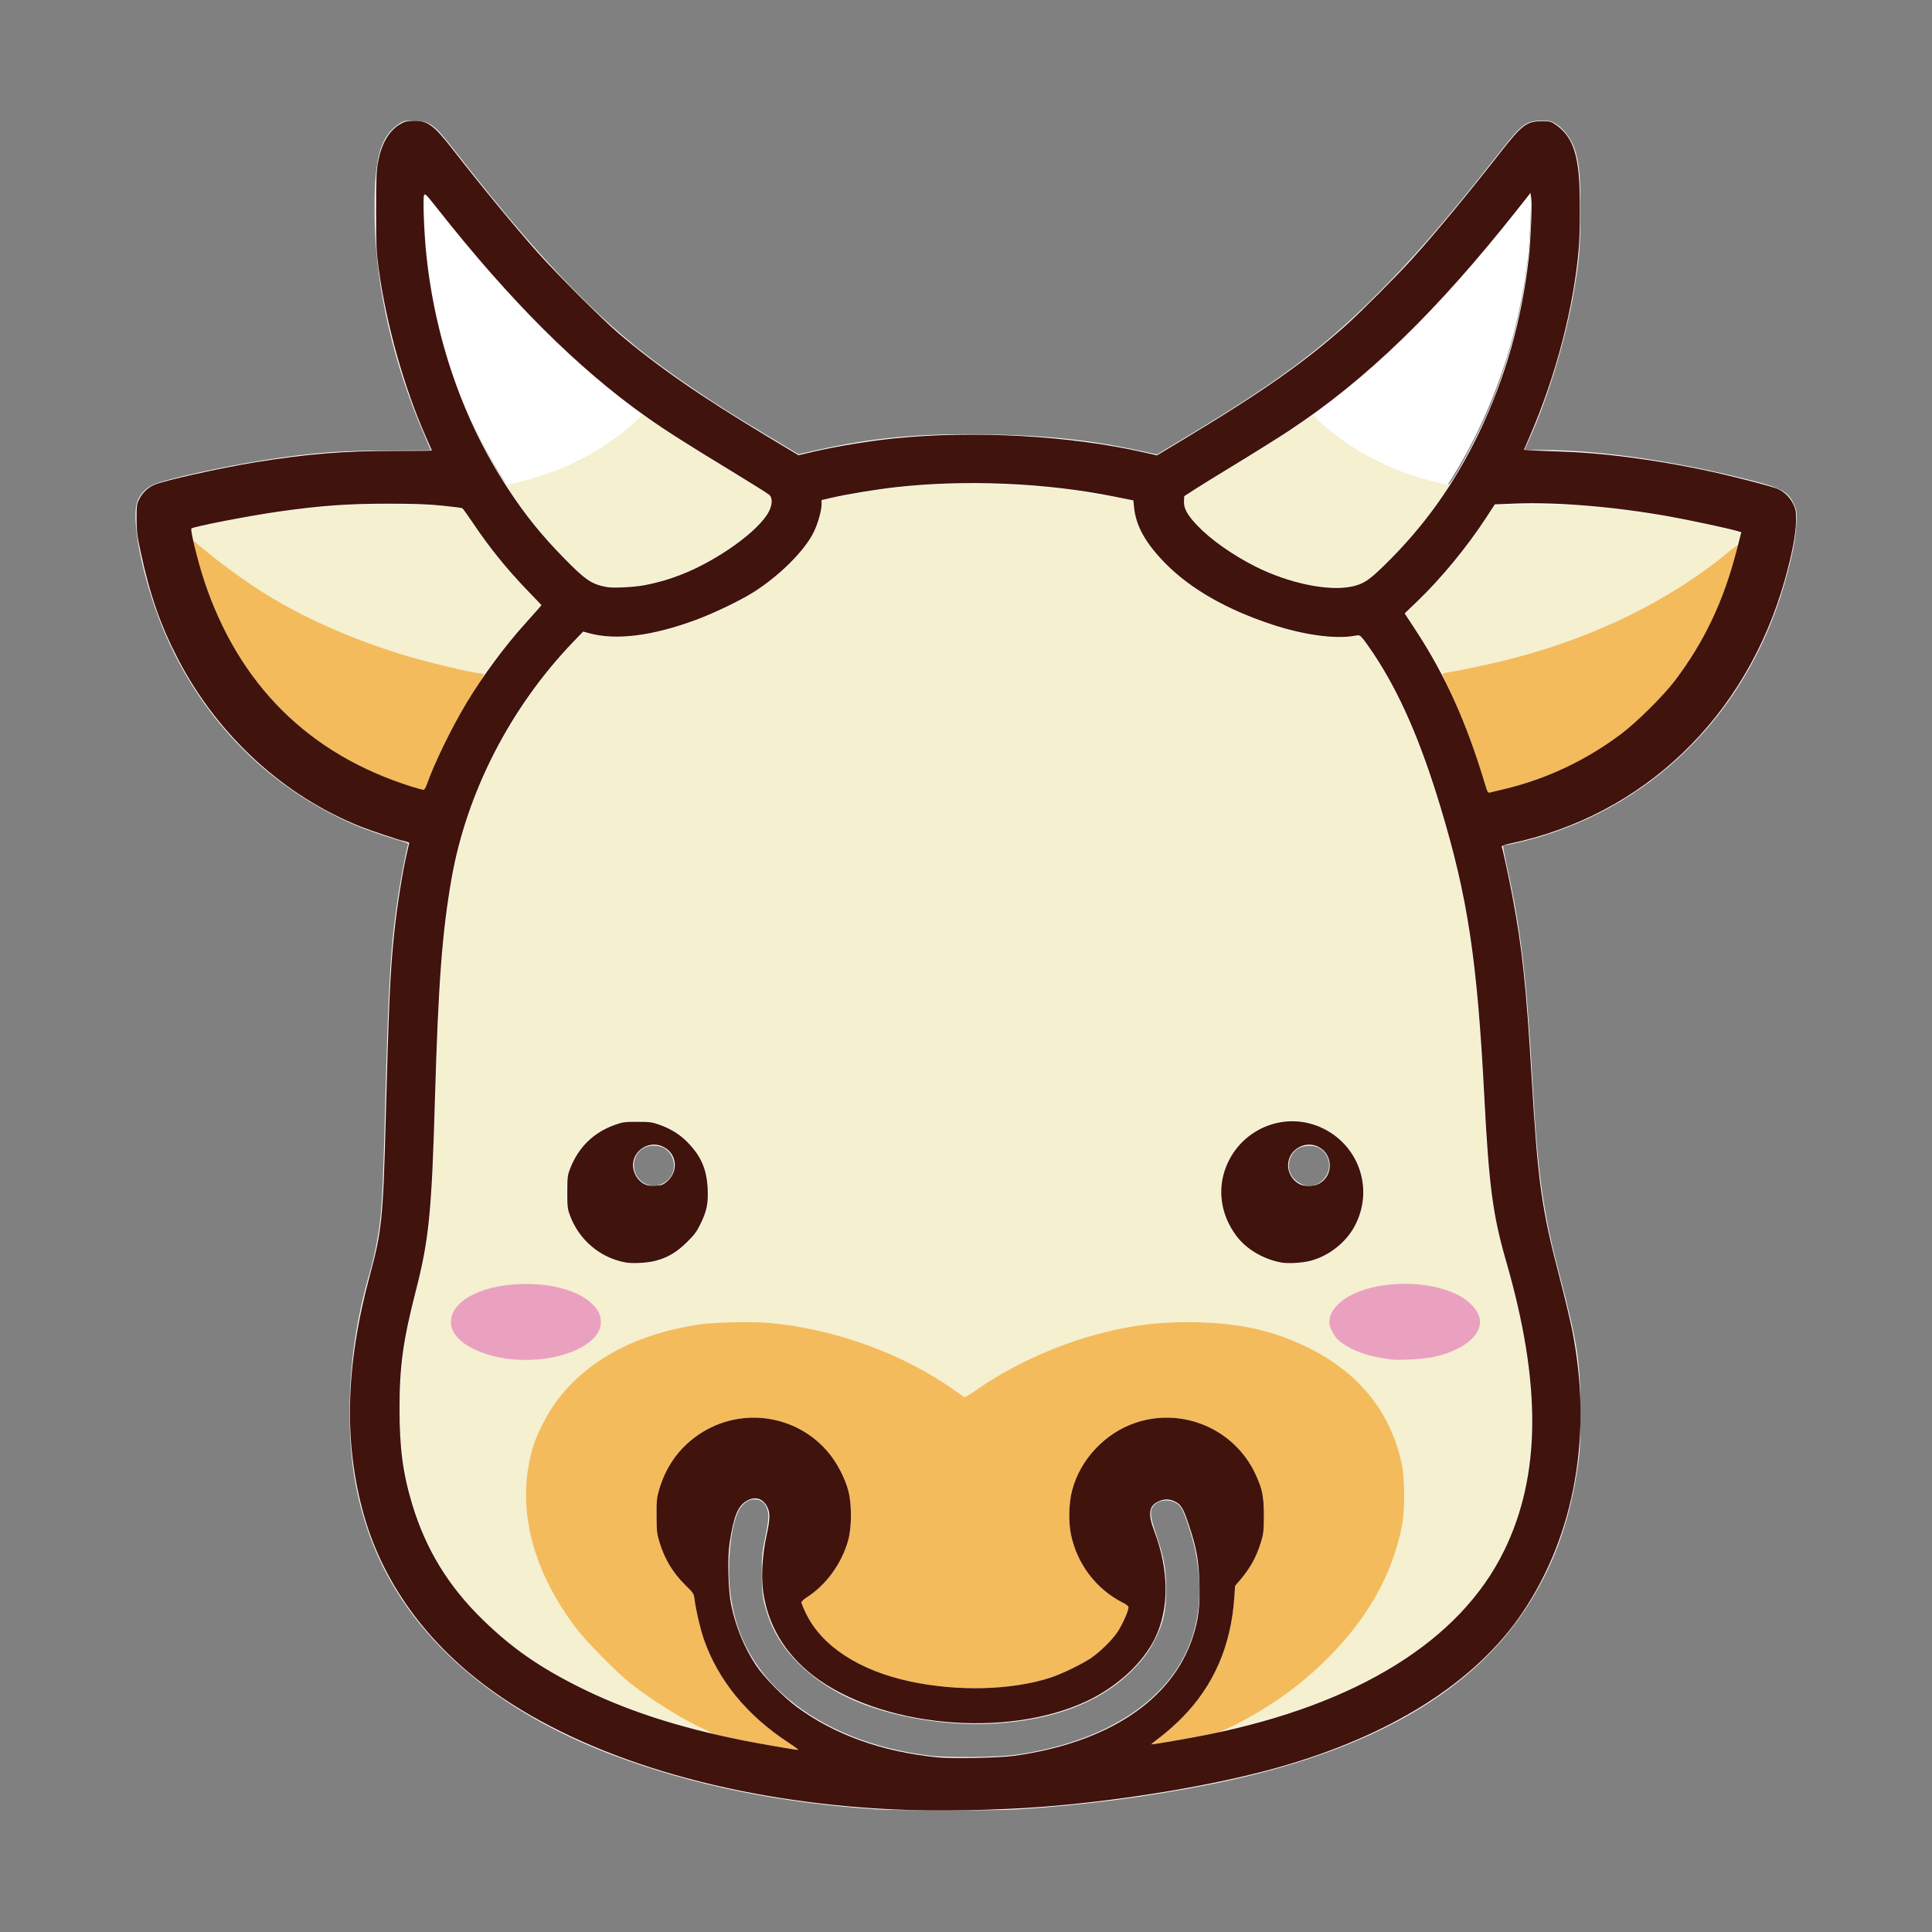 <?xml version="1.0" encoding="UTF-8" standalone="no"?>
<svg
   width="1000"
   zoomAndPan="magnify"
   viewBox="0 0 750 750"
   height="1000"
   preserveAspectRatio="xMidYMid meet"
   version="1.0"
   id="svg6"
   sodipodi:docname="cow.svg"
   xml:space="preserve"
   inkscape:version="1.3.2 (091e20e, 2023-11-25, custom)"
   xmlns:inkscape="http://www.inkscape.org/namespaces/inkscape"
   xmlns:sodipodi="http://sodipodi.sourceforge.net/DTD/sodipodi-0.dtd"
   xmlns="http://www.w3.org/2000/svg"
   xmlns:svg="http://www.w3.org/2000/svg"><rect x="0" y="0" width="750" height="750" fill="#808080" stroke="none"/><sodipodi:namedview
     id="namedview6"
     pagecolor="#ffffff"
     bordercolor="#000000"
     borderopacity="0.25"
     inkscape:showpageshadow="2"
     inkscape:pageopacity="0.0"
     inkscape:pagecheckerboard="0"
     inkscape:deskcolor="#d1d1d1"
     inkscape:zoom="1.819"
     inkscape:cx="260.85761"
     inkscape:cy="435.12919"
     inkscape:window-width="3840"
     inkscape:window-height="2054"
     inkscape:window-x="3829"
     inkscape:window-y="-11"
     inkscape:window-maximized="1"
     inkscape:current-layer="svg6" /><defs
     id="defs3" /><g
     id="g7"
     transform="matrix(0.944,0,0,0.944,426.607,16.741)"><path
       style="fill:#ffffff;stroke-width:1"
       d="m -187.637,221.781 c 5.05,-0.888 10.043,-2.286 15.155,-4.245 15.25,-5.843 32.588,-18.288 36.547,-26.234 1.429,-2.868 1.478,-5.49 0.126,-6.74 -0.54,-0.5 -7.862,-5.087 -16.27,-10.195 -18.086,-10.987 -26.785,-16.538 -34.505,-22.019 -28.105,-19.956 -55.606,-47.365 -85.382,-85.096 -4.963,-6.289 -5.467,-6.798 -5.823,-5.884 -0.497,1.278 -0.018,14.746 0.828,23.276 3.516,35.452 15.184,69.179 33.681,97.359 7.179,10.937 13.725,19.054 23.048,28.579 8.847,9.039 11.374,10.744 17.602,11.876 2.617,0.476 10.452,0.123 14.991,-0.675 z m 291.343,0.47 c 4.771,-1.011 6.957,-2.431 13.367,-8.685 16.253,-15.856 28.599,-33.108 38.811,-54.232 10.933,-22.617 17.888,-47.11 20.683,-72.843 0.732,-6.74 1.318,-20.817 0.982,-23.597 l -0.306,-2.532 -5.457,6.899 c -33.219,42.001 -62.042,69.915 -93.912,90.952 -4.206,2.776 -13.796,8.782 -21.311,13.347 -7.515,4.564 -15.473,9.478 -17.685,10.919 l -4.022,2.621 -0.132,2.044 c -0.185,2.874 1.38,5.731 5.503,10.047 5.533,5.792 14.638,12.205 23.943,16.865 13.741,6.881 29.914,10.234 39.534,8.195 z"
       id="path7-4"
       sodipodi:nodetypes="sssssssscssssssssscsssscssss" /><path
       style="fill:#fcfdfd"
       d="m -34.119,726.358 c 27.507,-1.68 54.141,-5.137 80.674,-10.47 62.345,-12.532 105.068,-36.263 128.491,-71.371 11.669,-17.49 18.661,-36.561 21.96,-59.897 0.857,-6.061 0.987,-8.829 0.998,-21.168 0.019,-21.199 -1.078,-28.341 -8.982,-58.505 -6.387,-24.376 -8.58,-40.164 -10.649,-76.675 -2.506,-44.218 -4.799,-63.599 -10.673,-90.199 -0.927,-4.2 -1.597,-7.784 -1.488,-7.964 0.109,-0.18 0.563,-0.328 1.01,-0.328 0.447,0 2.941,-0.503 5.543,-1.119 52.846,-12.498 93.602,-52.204 109.118,-106.308 3.146,-10.969 4.677,-18.629 4.908,-24.546 0.206,-5.295 0.166,-5.637 -0.952,-8.08 -2.364,-5.169 -4.928,-6.644 -16.926,-9.736 -31.369,-8.084 -62.799,-12.657 -87.159,-12.682 -3.663,-0.004 -6.661,-0.081 -6.661,-0.171 0,-0.09 0.707,-1.712 1.571,-3.603 7.916,-17.327 15.284,-41.601 18.676,-61.529 2.23,-13.099 2.651,-18.297 2.654,-32.758 0.003,-13.535 -0.339,-18.178 -1.74,-23.635 -1.374,-5.35 -4.502,-9.96 -8.466,-12.474 -1.751,-1.111 -2.325,-1.234 -5.684,-1.226 -6.352,0.016 -8.201,1.354 -16.499,11.938 -22.883,29.189 -37.05,45.498 -54.122,62.309 -20.514,20.199 -39.183,33.962 -76.084,56.09 l -11.502,6.897 -7.279,-1.574 c -20.395,-4.411 -38.2,-6.289 -63.404,-6.686 -26.975,-0.425 -46.598,1.408 -69.07,6.453 l -7.705,1.73 -11.513,-6.917 c -15.501,-9.313 -20.882,-12.704 -31.128,-19.617 -18.231,-12.299 -30.631,-22.293 -44.326,-35.725 -17.206,-16.874 -32.391,-34.398 -56.017,-64.646 -6.845,-8.763 -9.081,-10.261 -15.309,-10.261 -3.922,0 -4.126,0.05 -6.283,1.535 -7.862,5.415 -10.22,15.276 -9.661,40.395 0.606,27.25 7.847,58.401 20.208,86.945 1.547,3.572 2.812,6.55 2.812,6.618 -2.4e-4,0.068 -7.715,0.129 -17.143,0.135 -20.151,0.013 -31.759,0.907 -51.429,3.959 -16.8,2.607 -40.603,7.878 -45.502,10.076 -3.328,1.494 -5.808,4.249 -6.755,7.506 -2.498,8.594 3.222,34.756 11.953,54.663 15.604,35.579 43.032,62.982 77.984,77.91 4.412,1.884 13.777,5.113 19.24,6.632 1.876,0.522 2.479,0.873 2.3,1.339 -0.537,1.399 -2.882,13.478 -3.932,20.252 -3.173,20.469 -4.077,35.077 -5.503,88.938 -1.009,38.112 -1.415,44.217 -3.727,56.069 -0.586,3.003 -1.662,7.523 -2.391,10.046 -5.778,19.984 -8.436,38.181 -8.453,57.872 -0.016,18.417 2.081,32.481 7.122,47.762 13.566,41.124 48.929,73.76 101.361,93.548 32.517,12.272 68.3,19.6 108.536,22.227 7.837,0.512 48.735,0.529 56.998,0.024 z m -35.16,-22.072 c -23.41,-2.818 -43.484,-10.845 -58.527,-23.404 -16.171,-13.5 -24.273,-31.168 -24.31,-53.008 -0.019,-11.471 2.005,-22.222 4.869,-25.863 1.665,-2.117 3.537,-3.183 5.591,-3.183 2.438,0 4.134,1.171 5.065,3.497 1.009,2.522 0.885,4.794 -0.677,12.329 -1.253,6.047 -1.382,7.399 -1.381,14.529 3e-4,8.368 0.402,11.129 2.55,17.528 4.251,12.663 14.42,23.755 29.119,31.762 16.38,8.923 41.704,13.884 64.073,12.553 23.867,-1.42 42.767,-8.498 55.46,-20.767 4.94,-4.775 7.737,-8.408 10.273,-13.341 3.718,-7.233 4.858,-12.301 4.814,-21.402 -0.04,-8.148 -0.908,-12.851 -4.123,-22.327 -2.451,-7.225 -2.706,-9.627 -1.22,-11.516 2.733,-3.474 9.047,-3.137 11.531,0.616 1.365,2.063 4.718,12.293 5.824,17.772 3.741,18.531 1.181,35.016 -7.507,48.345 -12.086,18.542 -35.757,31.179 -66.482,35.493 -7.295,1.024 -27.759,1.25 -34.941,0.386 z M -186.35,469.163 c -6.26,-2.844 -6.6,-11.861 -0.563,-14.94 2.622,-1.337 6.63,-1.053 8.832,0.626 3.915,2.986 4.489,8.743 1.222,12.242 -2.545,2.725 -6.265,3.537 -9.49,2.072 z m 269.503,-0.007 c -4.508,-2.087 -6.339,-7.109 -4.153,-11.394 1.386,-2.717 3.547,-4.091 6.753,-4.295 3.388,-0.216 5.833,0.898 7.498,3.414 4.551,6.877 -2.705,15.697 -10.098,12.274 z M -246.063,177.913 c -12.869,-20.842 -22.961,-47.461 -27.6,-72.8 -2.394,-13.078 -3.929,-29.302 -3.651,-38.584 l 0.134,-4.468 8.126,10.146 c 27.053,33.777 50.773,57.732 76.143,76.897 l 5.215,3.939 -2.376,2.144 c -13.969,12.607 -30.782,21.318 -49.11,25.446 -1.682,0.379 -3.385,0.786 -3.784,0.904 -0.538,0.16 -1.342,-0.78 -3.098,-3.624 z m 384.144,2.504 c -18.948,-4.809 -35.024,-13.247 -47.401,-24.88 l -2.629,-2.471 5.85,-4.423 C 119.023,129.648 143.981,104.243 171.161,69.997 l 6.333,-7.979 0.137,4.271 c 0.304,9.515 -1.259,26.143 -3.665,38.994 -2.655,14.181 -7.796,31.539 -13.065,44.113 -5.118,12.216 -15.722,31.975 -17.269,32.181 -0.353,0.047 -2.851,-0.475 -5.552,-1.16 z"
       id="path11"
       sodipodi:nodetypes="ssssssssssssssscsssssssssscssscsssssssssssssssssssssssssssssssssssssssssssssssssssssssssssscsscsssssscsscsssss" /><path
       style="fill:#f4f0d0"
       d="m -167.439,692.92 c -42.895,-11.362 -75.53,-30.257 -95.703,-55.41 -10.332,-12.883 -18.113,-29.891 -21.65,-47.322 -1.976,-9.737 -2.651,-16.914 -2.652,-28.167 -8.5e-4,-16.003 1.713,-29.059 6.003,-45.739 4.12,-16.017 5.553,-24.114 6.652,-37.562 0.519,-6.351 1.587,-29.772 1.963,-43.022 1.341,-47.313 2.769,-67.332 6.358,-89.124 3.146,-19.1 8.23,-34.862 16.795,-52.072 8.747,-17.574 20.625,-34.637 32.951,-47.333 l 4.62,-4.758 4.149,0.876 c 7.65,1.616 18.237,1.061 28.251,-1.481 17.787,-4.514 35.814,-13.189 47.284,-22.754 10.837,-9.037 17.148,-18.531 18.454,-27.762 l 0.475,-3.355 6.6,-1.367 c 20.512,-4.247 38.723,-5.776 62.288,-5.227 18.223,0.424 34.627,2.121 50.331,5.207 8.295,1.63 8.196,1.598 8.196,2.642 0,2.269 1.547,7.949 3.021,11.09 3.786,8.068 13.153,17.846 23.839,24.883 7.667,5.049 17.693,9.781 28.828,13.607 13.268,4.558 24.17,6.324 33.309,5.394 4.195,-0.427 4.614,-0.401 5.175,0.32 2.241,2.876 8.488,12.68 11.341,17.798 9.447,16.95 18.73,42.144 26.402,71.649 6.577,25.295 10.217,54.517 12.432,99.801 1.723,35.216 3.56,48.823 9.162,67.858 13.19,44.819 13.928,82.036 2.204,111.202 -12.909,32.116 -41.633,56.229 -85.578,71.841 -9.396,3.338 -29.186,8.999 -31.347,8.967 -0.314,-0.005 1.984,-1.347 5.106,-2.984 14.072,-7.373 25.353,-15.584 36.075,-26.257 16.831,-16.754 27.042,-35.053 30.837,-55.266 1.146,-6.102 1.033,-19.158 -0.216,-24.941 -4.668,-21.622 -17.997,-37.899 -39.461,-48.189 -13.553,-6.497 -26.945,-9.503 -44.313,-9.945 -14.31,-0.365 -26.05,0.954 -39.785,4.468 -18.25,4.669 -37.609,13.544 -52.05,23.86 -2.009,1.435 -3.914,2.509 -4.233,2.387 -0.319,-0.122 -1.918,-1.192 -3.554,-2.377 -17.45,-12.643 -41.804,-22.655 -64.418,-26.484 -9.711,-1.644 -16.912,-2.129 -27.433,-1.849 -9.904,0.264 -15.184,0.878 -23.412,2.723 -35.656,7.997 -59.222,32.351 -61.262,63.313 -1.598,24.241 8.946,49.048 30.031,70.658 12.029,12.329 24.349,21.292 40.204,29.251 3.232,1.622 5.689,2.936 5.46,2.919 -0.229,-0.017 -3.707,-0.903 -7.729,-1.968 z m -61.697,-151.758 c 16.754,-1.897 27.251,-10.279 23.653,-18.889 -1.075,-2.573 -4.701,-5.78 -8.727,-7.716 -6.838,-3.29 -14.538,-4.649 -24.099,-4.252 -16.332,0.678 -28.171,7.214 -28.171,15.553 0,2.89 1.055,4.944 3.913,7.617 6.375,5.963 20.326,9.171 33.431,7.687 z m 366.448,-0.795 c 9.581,-2.02 16.269,-6.043 18.621,-11.2 1.072,-2.353 1.01,-4.369 -0.218,-7.005 -3.261,-7.003 -15.728,-11.989 -29.977,-11.989 -17.193,0 -31.016,7.105 -31.004,15.937 0.003,1.84 1.797,5.42 3.543,7.069 3.644,3.442 10.917,6.505 17.852,7.518 1.802,0.263 3.767,0.565 4.368,0.67 2.411,0.423 13.071,-0.211 16.816,-1 z m -317.82,-39.922 c 8.818,-3.125 15.447,-9.765 18.584,-18.616 1.221,-3.444 1.333,-4.227 1.318,-9.224 -0.013,-4.717 -0.173,-5.935 -1.176,-8.954 -1.682,-5.063 -3.946,-8.574 -8.008,-12.422 -5.86,-5.551 -11.996,-8.001 -20.036,-8.001 -13.202,0 -23.979,7.963 -28.232,20.861 -0.823,2.496 -1.01,4.02 -1.02,8.299 -0.01,4.624 0.138,5.697 1.256,9.109 3.098,9.451 10.953,16.955 20.423,19.511 4.709,1.271 12.447,1.013 16.891,-0.561 z m 269.823,-0.216 c 8.979,-3.325 15.428,-10.039 18.356,-19.107 1.43,-4.431 1.613,-11.49 0.413,-15.942 -2.185,-8.107 -8.159,-15.362 -15.569,-18.909 -5.137,-2.459 -7.808,-3.087 -13.074,-3.077 -22.065,0.042 -36.109,23.393 -25.912,43.082 2.233,4.312 7.933,10.01 12.248,12.245 5.067,2.624 8.59,3.385 14.756,3.188 4.494,-0.144 5.746,-0.355 8.782,-1.48 z M -257.525,258.734 c -45.181,-9.415 -80.415,-25.397 -109.481,-49.66 -2.802,-2.339 -5.193,-4.512 -5.315,-4.829 -0.122,-0.318 -0.356,-1.474 -0.52,-2.57 l -0.299,-1.992 1.833,-0.493 c 3.421,-0.921 18.533,-3.871 26.648,-5.202 10.683,-1.752 24.883,-3.363 35.31,-4.007 9.235,-0.57 33.283,-0.302 40.032,0.445 8.394,0.93 7.199,0.262 11.222,6.279 7.061,10.561 15.183,20.604 23.673,29.272 l 5.063,5.169 -4.119,4.44 c -5.019,5.409 -11.687,13.521 -15.995,19.458 -3.546,4.887 -3.158,4.709 -8.052,3.689 z m 397.793,-1.015 c -3.612,-6.569 -6.876,-12.011 -10.085,-16.819 -2.084,-3.123 -3.854,-5.82 -3.932,-5.994 -0.078,-0.174 2.779,-3.22 6.349,-6.77 7.186,-7.145 13.078,-13.869 18.61,-21.238 3.571,-4.756 11.042,-15.703 11.352,-16.632 0.23,-0.691 30.781,-0.6 38.737,0.115 8.152,0.733 21.153,2.419 29.482,3.825 14.145,2.387 32.981,6.59 32.967,7.355 -0.005,0.257 -0.25,1.382 -0.546,2.5 -0.455,1.719 -1.025,2.439 -3.693,4.671 -27.886,23.319 -64.438,39.845 -106.787,48.281 -12.014,2.393 -11.542,2.366 -12.454,0.708 z m -345.229,-34.88 c -3.877,-1.012 -6.596,-2.92 -12.616,-8.855 -8.836,-8.712 -15.851,-17.094 -22.867,-27.328 l -3.352,-4.889 1.652,-0.459 c 0.909,-0.252 1.882,-0.46 2.163,-0.461 1.077,-0.005 11.499,-3.164 16.086,-4.875 9.156,-3.416 19.374,-9.091 26.861,-14.918 4.497,-3.499 9.168,-7.815 8.911,-8.231 -0.13,-0.21 1.989,1.165 4.708,3.055 6.621,4.602 15.246,10.057 32.023,20.25 7.687,4.671 14.413,8.767 14.946,9.104 3.546,2.237 1.638,7.585 -5.002,14.022 -7.853,7.613 -19.601,14.929 -31.128,19.385 -11.389,4.403 -24.897,6.155 -32.387,4.2 z m 292.919,0.104 c -14.649,-2.624 -29.34,-9.564 -42.286,-19.977 -4.815,-3.873 -8.24,-7.728 -9.754,-10.98 -1.345,-2.888 -1.303,-4.283 0.174,-5.849 0.661,-0.7 7.294,-4.96 14.741,-9.466 16.586,-10.036 26.898,-16.542 33.101,-20.885 2.591,-1.814 4.606,-3.129 4.479,-2.923 -0.127,0.206 0.962,1.48 2.422,2.831 12.953,11.992 30.29,20.886 48.979,25.127 l 4.247,0.964 -2.686,4.007 c -6.562,9.791 -14.099,18.885 -22.897,27.63 -9.164,9.108 -11.557,10.254 -21.284,10.187 -3.158,-0.021 -7.314,-0.321 -9.235,-0.665 z"
       id="path10" /><path
       style="fill:#eaa1c0"
       d="m -242.769,541.133 c -7.894,-0.919 -15.905,-4.018 -19.797,-7.659 -2.858,-2.673 -3.913,-4.727 -3.913,-7.617 0,-8.339 11.839,-14.875 28.171,-15.553 12.77,-0.53 24.19,2.581 29.904,8.146 2.578,2.511 3.61,4.644 3.61,7.465 0,9.959 -18.718,17.46 -37.975,15.218 z m 363.265,0.232 c -0.601,-0.105 -2.566,-0.407 -4.368,-0.67 -6.935,-1.013 -14.208,-4.076 -17.852,-7.518 -1.746,-1.649 -3.541,-5.23 -3.543,-7.069 -0.004,-2.501 0.909,-4.562 3.065,-6.921 8.962,-9.806 34.596,-12.088 49.777,-4.431 5.486,2.767 9.172,7.247 9.158,11.133 -0.022,6.22 -7.816,12.029 -19.422,14.476 -3.744,0.789 -14.404,1.423 -16.816,1 z"
       id="path9" /><path
       style="fill:#f4bb5c"
       d="m -128.242,701.204 c -10.798,-1.658 -30.818,-5.682 -31.229,-6.277 -0.12,-0.174 -1.889,-1.097 -3.931,-2.052 -8.682,-4.058 -20.412,-11.412 -29.045,-18.211 -6.341,-4.993 -18.517,-17.41 -23.156,-23.616 -18.292,-24.463 -24.269,-50.64 -16.958,-74.263 1.703,-5.502 5.866,-13.476 9.7,-18.578 12.536,-16.684 32.514,-27.408 58.235,-31.26 6.305,-0.944 21.93,-1.295 29.182,-0.655 26.808,2.367 55.73,12.967 76.565,28.063 1.636,1.185 3.235,2.255 3.554,2.377 0.319,0.122 2.224,-0.952 4.233,-2.387 14.441,-10.316 33.8,-19.19 52.05,-23.86 13.735,-3.514 25.476,-4.833 39.785,-4.468 17.368,0.442 30.76,3.448 44.313,9.945 21.464,10.29 34.793,26.567 39.461,48.189 1.249,5.784 1.362,18.839 0.216,24.941 -3.795,20.212 -14.005,38.511 -30.837,55.266 -11.173,11.121 -23.502,19.929 -38.696,27.644 -4.216,2.141 -5.607,2.601 -11.356,3.756 -7.142,1.436 -22.158,4.008 -22.339,3.827 -0.062,-0.062 1.696,-1.472 3.906,-3.133 2.21,-1.661 6.083,-5.101 8.605,-7.643 13.169,-13.273 20.339,-29.748 21.67,-49.798 l 0.305,-4.586 2.05,-2.402 c 4.186,-4.905 6.743,-9.55 8.586,-15.594 1.053,-3.455 1.174,-4.546 1.201,-10.83 0.026,-6.029 -0.107,-7.462 -0.965,-10.437 -2.613,-9.06 -7.516,-16.349 -14.574,-21.667 -20.346,-15.331 -49.103,-8.575 -60.42,14.196 -2.651,5.335 -3.747,9.743 -4.016,16.16 -0.175,4.165 -0.043,6.094 0.64,9.395 2.534,12.23 10.383,22.546 21.392,28.114 1.46,0.738 2.288,1.435 2.278,1.917 -0.03,1.504 -2.522,7.066 -4.498,10.038 -6.618,9.954 -20.585,17.953 -37.172,21.288 -14.005,2.816 -32.414,2.477 -48.133,-0.885 -20.929,-4.477 -36.271,-14.478 -42.808,-27.906 -1.044,-2.145 -1.898,-4.208 -1.897,-4.586 4.3e-4,-0.378 0.925,-1.27 2.054,-1.984 8.109,-5.124 14.643,-14.15 17.239,-23.817 1.429,-5.32 1.432,-14.75 0.006,-20.091 -3.467,-12.993 -13.395,-23.666 -25.999,-27.953 -19.455,-6.617 -40.851,2.535 -49.453,21.153 -2.838,6.143 -3.462,9.247 -3.429,17.064 0.027,6.284 0.148,7.375 1.201,10.83 2.169,7.115 5.505,12.626 10.78,17.808 3.27,3.212 3.374,3.38 3.673,5.896 0.486,4.094 2.39,12.222 3.823,16.314 5.901,16.854 17.77,31.326 34.839,42.477 2.51,1.64 4.279,2.959 3.931,2.931 -0.348,-0.027 -2.401,-0.321 -4.563,-0.653 z M 158.714,304.56 c -3.994,-13.335 -8.867,-26.319 -14.056,-37.454 -1.791,-3.844 -3.353,-7.21 -3.471,-7.481 -0.134,-0.306 0.579,-0.609 1.886,-0.801 4.625,-0.68 17.63,-3.425 24.936,-5.262 35.379,-8.899 67.209,-24.489 91.455,-44.797 1.711,-1.433 3.18,-2.536 3.264,-2.451 0.085,0.085 -0.519,2.595 -1.343,5.578 -5.287,19.158 -13.167,35.276 -24.648,50.411 -4.651,6.131 -15.763,17.123 -22.118,21.879 -15.976,11.955 -32.325,19.245 -53.805,23.992 -0.866,0.191 -1.063,-0.147 -2.101,-3.612 z m -441.354,1.161 c -36.135,-11.311 -62.461,-33.927 -78.385,-67.338 -4.436,-9.307 -8.699,-21.503 -10.84,-31.011 l -0.665,-2.954 2.18,1.862 c 10.357,8.843 23.4,18.06 34.206,24.17 15.159,8.573 33.686,16.29 52.237,21.76 10.976,3.236 29.938,7.572 31.125,7.117 0.29,-0.111 -0.979,2.084 -2.821,4.88 -8.158,12.378 -16.822,29.31 -20.761,40.57 -0.503,1.437 -1.049,2.284 -1.464,2.268 -0.364,-0.014 -2.529,-0.61 -4.811,-1.324 z"
       id="path8" /><path
       style="fill:#41130d"
       d="m -85.221,726.32 c -63.683,-3.107 -121.053,-19.539 -160.075,-45.849 -28.811,-19.425 -48.416,-45.236 -56.921,-74.939 -8.437,-29.462 -7.671,-61.708 2.342,-98.641 4.916,-18.134 5.496,-23.722 6.525,-62.894 1.271,-48.394 1.897,-62.229 3.529,-77.963 1.155,-11.14 3.444,-25.458 5.397,-33.772 l 0.803,-3.416 -1.066,-0.405 c -0.586,-0.223 -1.231,-0.405 -1.433,-0.405 -0.781,0 -13.118,-4.117 -17.266,-5.762 -31.717,-12.577 -58.79,-37.323 -75.192,-68.727 -7.219,-13.822 -11.712,-26.628 -15.43,-43.979 -1.55,-7.231 -1.754,-8.861 -1.754,-14 0,-5.369 0.086,-5.989 1.121,-8.066 1.281,-2.57 3.482,-4.677 6.095,-5.832 4.016,-1.776 27.57,-7.032 41.828,-9.333 21.384,-3.451 36.3,-4.653 57.636,-4.642 8.107,0.004 14.741,-0.06 14.741,-0.142 0,-0.082 -0.983,-2.355 -2.184,-5.052 -9.229,-20.713 -16.595,-46.887 -19.727,-70.1 -0.891,-6.606 -1.002,-9.184 -0.999,-23.367 0.002,-13.255 0.13,-16.625 0.759,-19.997 1.398,-7.501 4.259,-12.587 8.672,-15.42 2.028,-1.301 2.746,-1.51 5.664,-1.643 5.888,-0.27 8.596,1.647 16.241,11.495 11.601,14.942 25.589,31.927 35.264,42.817 7.599,8.553 26.305,27.238 32.963,32.924 16.064,13.721 33.805,26.015 61.957,42.935 l 12.166,7.312 6.615,-1.534 c 9.379,-2.174 22.634,-4.348 32.848,-5.387 32.719,-3.327 72.226,-1.132 102.232,5.681 l 5.734,1.302 11.519,-6.926 c 31.779,-19.109 49.611,-31.664 66.486,-46.813 6.224,-5.587 20.854,-20.292 27.171,-27.31 9.976,-11.083 22.201,-25.851 36.558,-44.166 8.411,-10.729 10.371,-12.177 16.484,-12.177 3.458,0 3.849,0.095 5.703,1.383 5.93,4.119 8.593,9.969 9.561,21.001 0.585,6.67 0.585,22.563 -0.001,29.677 -1.992,24.191 -9.41,52.69 -20.176,77.515 l -2.4,5.534 3.547,0.238 c 1.951,0.131 7.085,0.34 11.409,0.466 16.644,0.484 37.574,3.162 58.308,7.46 10.871,2.254 29.312,6.977 31.401,8.042 2.767,1.412 4.71,3.362 6.034,6.059 1.119,2.28 1.216,2.872 1.182,7.286 -0.039,5.096 -1.653,13.498 -4.614,24.022 -15.852,56.341 -58.038,96.811 -112.966,108.368 -2.261,0.476 -3.549,0.946 -3.431,1.254 0.464,1.209 3,12.958 4.385,20.317 4.061,21.572 5.67,36.722 7.913,74.469 2.575,43.335 4.06,53.964 11.535,82.549 1.947,7.447 4.215,16.881 5.04,20.965 8.627,42.742 1.34,84.544 -20.342,116.688 -19.284,28.59 -54.01,50.578 -100.596,63.697 -25.855,7.281 -63.327,13.556 -96.337,16.133 -19.193,1.498 -44.737,1.937 -62.458,1.072 z m 50.228,-22.003 c 38.574,-5.33 65.078,-22.894 73.544,-48.739 2.329,-7.11 3.032,-12.68 2.778,-22.007 -0.253,-9.276 -1.162,-14.484 -4.083,-23.37 -2.494,-7.588 -3.367,-9.143 -5.836,-10.389 -2.371,-1.197 -4.441,-1.234 -6.885,-0.125 -4.033,1.831 -4.476,5.028 -1.712,12.351 6.041,16.004 6.142,31.712 0.282,43.838 C 18.171,666.069 7.506,675.924 -4.953,681.797 -38.041,697.395 -90.443,692.435 -117.76,671.121 c -11.411,-8.903 -18.379,-20.604 -20.294,-34.074 -0.911,-6.408 -0.396,-15.313 1.353,-23.367 1.447,-6.664 1.527,-9.202 0.369,-11.595 -1.762,-3.64 -5.053,-4.647 -8.53,-2.609 -3.655,2.142 -5.32,6.261 -7.014,17.354 -0.943,6.177 -0.599,19.294 0.667,25.435 1.861,9.027 5.349,17.531 10.159,24.773 3.227,4.858 11.062,12.868 16.667,17.04 15.431,11.484 35.081,18.554 57.944,20.849 6.006,0.603 25.396,0.228 31.447,-0.609 z m -92.618,-5.391 c -17.069,-11.151 -28.939,-25.623 -34.839,-42.477 -1.432,-4.092 -3.337,-12.22 -3.823,-16.314 -0.299,-2.516 -0.403,-2.684 -3.673,-5.896 -5.276,-5.183 -8.612,-10.693 -10.78,-17.808 -1.053,-3.455 -1.174,-4.546 -1.201,-10.83 -0.026,-6.029 0.107,-7.462 0.965,-10.437 2.622,-9.091 7.5,-16.327 14.655,-21.738 17.397,-13.157 42.027,-10.129 55.6,6.835 3.353,4.191 6.308,10.005 7.661,15.075 1.425,5.341 1.422,14.772 -0.006,20.091 -2.596,9.667 -9.13,18.694 -17.239,23.817 -1.129,0.713 -2.053,1.606 -2.054,1.984 -4.3e-4,0.378 0.853,2.441 1.897,4.586 6.537,13.428 21.878,23.429 42.808,27.906 19.628,4.198 41.705,3.618 57.524,-1.511 4.792,-1.554 12.499,-5.248 16.571,-7.943 3.984,-2.637 8.831,-7.371 11.21,-10.949 1.976,-2.973 4.469,-8.534 4.498,-10.038 0.01,-0.482 -0.818,-1.178 -2.278,-1.917 -11.009,-5.568 -18.858,-15.884 -21.392,-28.114 -1.093,-5.274 -0.882,-12.885 0.501,-18.13 3.351,-12.71 13.423,-23.473 25.952,-27.735 19.443,-6.613 40.856,2.546 49.453,21.153 2.838,6.143 3.462,9.247 3.429,17.064 -0.027,6.284 -0.148,7.375 -1.201,10.83 -1.842,6.044 -4.4,10.689 -8.586,15.594 l -2.05,2.402 -0.305,4.586 c -1.331,20.05 -8.501,36.525 -21.67,49.798 -2.522,2.542 -6.395,5.981 -8.605,7.643 -2.21,1.661 -3.968,3.071 -3.906,3.133 0.198,0.198 15.523,-2.452 23.431,-4.052 61.445,-12.434 103.579,-38.592 121.645,-75.522 15.17,-31.009 15.442,-68.61 0.862,-119.066 -5.461,-18.898 -7.08,-31.055 -8.952,-67.215 -2.947,-56.922 -6.799,-82.438 -18.08,-119.738 -8.253,-27.29 -16.838,-46.913 -27.585,-63.049 -1.76,-2.642 -3.751,-5.431 -4.425,-6.197 -1.185,-1.347 -1.297,-1.38 -3.409,-1.009 -7.983,1.404 -20.834,-0.365 -33.837,-4.66 C 52.588,232.947 37.917,224.585 27.666,214.291 19.232,205.82 15.182,198.61 14.401,190.671 l -0.258,-2.621 -8.034,-1.616 c -27.847,-5.602 -61.086,-7.022 -89.583,-3.827 -8.241,0.924 -20.038,2.866 -26.534,4.369 l -4.04,0.935 v 1.826 c 0,2.396 -1.479,7.669 -3.112,11.092 -3.765,7.895 -14.376,18.449 -25.431,25.294 -5.501,3.406 -15.91,8.384 -23.096,11.046 -17.964,6.653 -32.9,8.515 -44.014,5.486 l -2.402,-0.655 -4.091,4.254 c -25.805,26.837 -43.834,61.923 -50.034,97.372 -3.854,22.039 -5.442,43.143 -6.812,90.543 -1.348,46.646 -2.464,57.861 -7.848,78.836 -5.257,20.482 -6.707,30.934 -6.725,48.481 -0.016,16.13 1.389,26.728 5.227,39.397 5.632,18.596 14.885,33.725 29.065,47.523 11.769,11.452 22.934,19.26 39.252,27.451 19.281,9.678 41.076,16.791 67.699,22.094 7.794,1.553 20.816,3.8 22.689,3.916 0.348,0.021 -1.421,-1.302 -3.931,-2.942 z m -67.081,-197.506 c -10.516,-1.893 -19.303,-9.413 -22.95,-19.643 -0.891,-2.499 -1.01,-3.623 -0.997,-9.39 0.014,-5.976 0.115,-6.81 1.146,-9.496 3.354,-8.74 9.599,-14.901 18.224,-17.979 3.474,-1.24 4.202,-1.343 9.442,-1.337 5.023,0.005 6.06,0.14 8.996,1.171 4.736,1.663 8.463,3.995 11.74,7.343 5.52,5.639 7.9,11.209 8.213,19.218 0.236,6.039 -0.378,8.961 -3.025,14.402 -1.463,3.007 -2.521,4.42 -5.567,7.436 -4.078,4.038 -7.955,6.323 -12.933,7.621 -3.299,0.86 -9.355,1.183 -12.289,0.655 z m 16.742,-33.003 c 5.398,-4.295 4.481,-12.202 -1.714,-14.791 -6.41,-2.678 -13.362,3.127 -11.694,9.764 0.63,2.506 2.187,4.588 4.284,5.726 1.254,0.681 2.266,0.848 4.538,0.75 2.493,-0.108 3.168,-0.322 4.586,-1.45 z m 252.916,33.028 c -7.477,-1.362 -14.41,-5.512 -18.577,-11.118 -6.277,-8.445 -7.805,-18.865 -4.134,-28.205 6.323,-16.09 24.769,-23.342 40.069,-15.753 15.15,7.515 20.826,25.725 12.626,40.509 -3.671,6.619 -10.609,11.96 -18.033,13.884 -3.353,0.869 -9.121,1.198 -11.951,0.683 z M 90.352,469.114 c 6.079,-3.101 6.107,-11.954 0.048,-15.149 -5.179,-2.731 -11.66,0.514 -12.523,6.271 -0.543,3.619 1.44,7.407 4.725,9.026 2.003,0.987 5.661,0.918 7.749,-0.148 z m 76.879,-162.488 c 17.181,-4.198 33.043,-11.711 47.389,-22.447 6.355,-4.755 17.467,-15.747 22.118,-21.879 12.161,-16.033 20.132,-32.825 25.499,-53.722 l 1.907,-7.425 -1.792,-0.538 c -3.549,-1.066 -19.643,-4.51 -28.14,-6.021 -22.399,-3.984 -45.855,-5.927 -63.267,-5.239 l -8.142,0.321 -3.602,5.52 c -7.852,12.032 -18.28,24.705 -28.155,34.217 l -5.306,5.111 4.525,6.9 c 12.106,18.459 20.94,38.064 28.45,63.136 1.038,3.465 1.235,3.804 2.101,3.612 0.526,-0.116 3.413,-0.812 6.415,-1.545 z m -443.595,-1.85 c 3.053,-8.727 10.045,-23.06 16.432,-33.685 6.554,-10.903 15.722,-23.277 24.092,-32.517 2.246,-2.48 4.653,-5.175 5.348,-5.989 l 1.264,-1.479 -5.495,-5.703 c -8.846,-9.182 -15.871,-17.873 -22.847,-28.265 -2.065,-3.076 -3.98,-5.721 -4.257,-5.878 -0.277,-0.157 -4.041,-0.639 -8.365,-1.07 -5.772,-0.576 -11.634,-0.785 -22.057,-0.787 -16.82,-0.004 -27.721,0.784 -45.205,3.266 -11.957,1.698 -34.923,6.156 -35.737,6.937 -0.552,0.53 2.581,13.391 5.165,21.203 14.192,42.91 43.129,71.685 85.387,84.912 2.282,0.714 4.447,1.31 4.811,1.324 0.415,0.016 0.961,-0.831 1.464,-2.268 z m 88.978,-81.791 c 5.05,-0.888 10.043,-2.286 15.155,-4.245 15.25,-5.843 32.588,-18.288 36.547,-26.234 1.429,-2.868 1.478,-5.49 0.126,-6.74 -0.54,-0.5 -7.862,-5.087 -16.27,-10.195 -18.086,-10.987 -26.785,-16.538 -34.505,-22.019 -28.105,-19.956 -55.606,-47.365 -85.382,-85.096 -4.963,-6.289 -5.467,-6.798 -5.823,-5.884 -0.497,1.278 -0.018,14.746 0.828,23.276 3.516,35.451 15.184,69.179 33.681,97.359 7.179,10.937 13.725,19.054 23.048,28.579 8.847,9.039 11.374,10.744 17.602,11.876 2.617,0.476 10.452,0.123 14.991,-0.675 z m 291.343,0.47 c 4.771,-1.011 6.957,-2.431 13.367,-8.685 16.253,-15.856 28.599,-33.108 38.811,-54.232 10.933,-22.617 17.888,-47.11 20.683,-72.843 0.732,-6.74 1.318,-20.817 0.982,-23.597 l -0.306,-2.532 -5.457,6.899 c -33.219,42.001 -62.042,69.915 -93.912,90.952 -4.206,2.776 -13.796,8.782 -21.311,13.347 -7.515,4.564 -15.473,9.478 -17.685,10.919 l -4.022,2.621 -0.132,2.044 c -0.185,2.874 1.38,5.731 5.503,10.047 5.533,5.792 14.638,12.205 23.943,16.865 13.741,6.881 29.914,10.234 39.534,8.195 z"
       id="path7" /></g></svg>

